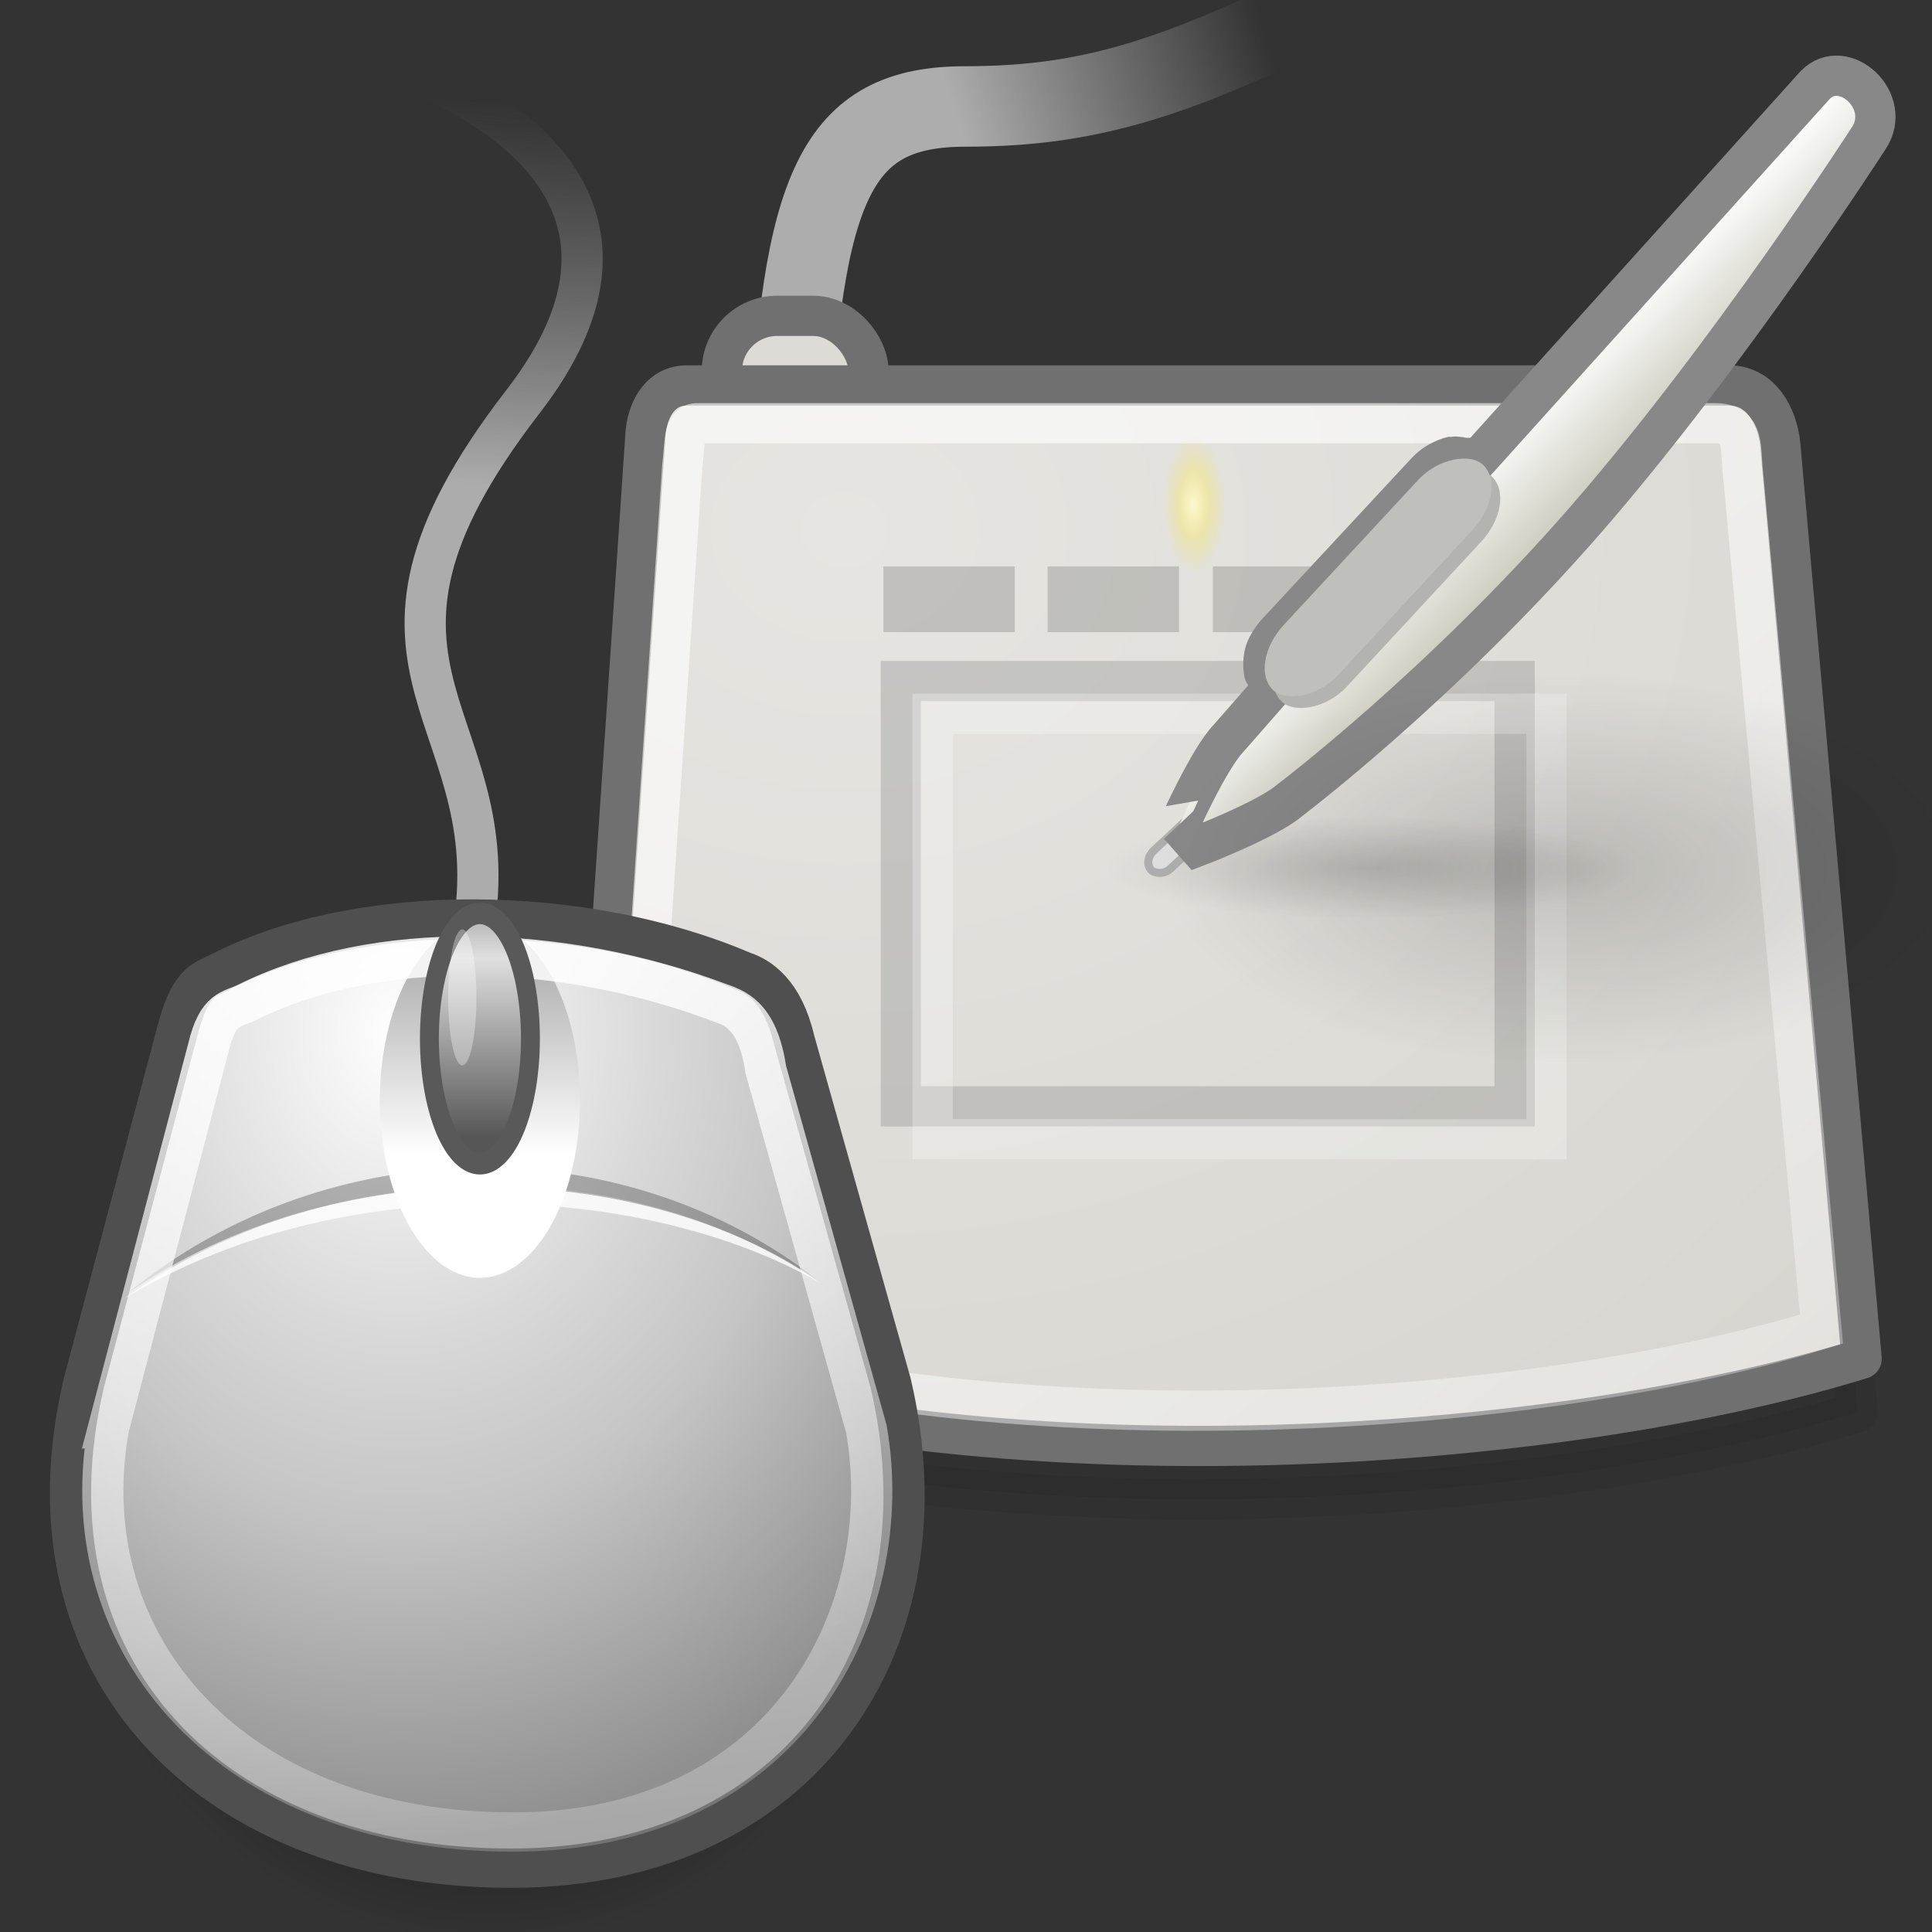 <?xml version="1.0" encoding="UTF-8" standalone="no"?>
<svg xmlns="http://www.w3.org/2000/svg" xmlns:xlink="http://www.w3.org/1999/xlink" width="48" height="48">
  <rect width="100%" height="100%" fill="#333333" stroke="none"/>
  <defs>
    <linearGradient id="d">
      <stop offset="0" stop-color="#b1b1b1"/>
      <stop offset=".2" stop-color="#dfdfdf"/>
      <stop offset="1" stop-color="#565656"/>
    </linearGradient>
    <linearGradient id="c">
      <stop offset="0" stop-color="#fff"/>
      <stop offset="1" stop-color="#fff" stop-opacity="0"/>
    </linearGradient>
    <linearGradient id="b">
      <stop offset="0" stop-color="#fff"/>
      <stop offset="1" stop-color="#a9a9a9"/>
    </linearGradient>
    <linearGradient id="i">
      <stop offset="0" stop-color="#fff"/>
      <stop offset=".373" stop-color="#d9d9d9"/>
      <stop offset=".603" stop-color="#c5c5c5"/>
      <stop offset="1" stop-color="#909090"/>
    </linearGradient>
    <linearGradient id="a">
      <stop offset="0" stop-color="#acacac"/>
      <stop offset="1" stop-color="#8d8d8d" stop-opacity="0"/>
    </linearGradient>
    <linearGradient id="h">
      <stop offset="0"/>
      <stop offset="1" stop-opacity="0"/>
    </linearGradient>
    <linearGradient id="m">
      <stop offset="0" stop-color="#fff"/>
      <stop offset="1" stop-color="#fff" stop-opacity="0"/>
    </linearGradient>
    <linearGradient id="l">
      <stop offset="0" stop-color="#fce94f"/>
      <stop offset="1" stop-color="#fce94f" stop-opacity="0"/>
    </linearGradient>
    <linearGradient id="k">
      <stop offset="0"/>
      <stop offset="1" stop-opacity="0"/>
    </linearGradient>
    <linearGradient id="g">
      <stop offset="0" stop-color="#fbfbfa"/>
      <stop offset="1" stop-color="#bba"/>
    </linearGradient>
    <linearGradient id="e">
      <stop offset="0" stop-color="#adadad"/>
      <stop offset="1" stop-color="#adadad" stop-opacity="0"/>
    </linearGradient>
    <linearGradient id="f">
      <stop offset="0" stop-color="#fff"/>
      <stop offset="1" stop-color="#fff" stop-opacity="0"/>
    </linearGradient>
    <linearGradient id="j">
      <stop offset="0" stop-color="#e6e5e1"/>
      <stop offset="1" stop-color="#d2d0c9"/>
    </linearGradient>
    <linearGradient xlink:href="#a" id="w" x1="24.441" x2="25.278" y1="-6.88" y2="-21.403" gradientTransform="matrix(.841 0 0 1 27.132 17.125)" gradientUnits="userSpaceOnUse"/>
    <linearGradient xlink:href="#b" id="y" x1="23.991" x2="23.991" y1="12.83" y2="7.188" gradientUnits="userSpaceOnUse"/>
    <linearGradient xlink:href="#c" id="z" x1="10.807" x2="16.002" y1="2.483" y2="56.4" gradientTransform="matrix(.753 0 0 .976 29.257 18.756)" gradientUnits="userSpaceOnUse"/>
    <linearGradient xlink:href="#d" id="A" x1="23.991" x2="23.991" y1="6.584" y2="15.069" gradientUnits="userSpaceOnUse"/>
    <linearGradient xlink:href="#e" id="n" x1="16.25" x2="25.5" y1="3.438" y2=".438" gradientUnits="userSpaceOnUse"/>
    <linearGradient xlink:href="#f" id="q" x1="17.644" x2="58.262" y1="13.677" y2="69.427" gradientTransform="matrix(.989 0 0 .989 .264 5.248)" gradientUnits="userSpaceOnUse"/>
    <linearGradient xlink:href="#g" id="r" x1="97.502" x2="100.603" y1="20.08" y2="23.08" gradientTransform="translate(-67 -4.534)" gradientUnits="userSpaceOnUse"/>
    <radialGradient xlink:href="#h" id="v" cx="24.345" cy="32.343" r="22.829" fx="24.345" fy="32.343" gradientTransform="matrix(1 0 0 .619 0 12.307)" gradientUnits="userSpaceOnUse"/>
    <radialGradient xlink:href="#i" id="x" cx="20.589" cy="14.245" r="13.262" fx="20.589" fy="14.245" gradientTransform="matrix(1.866 0 0 2.305 5.97 -1.888)" gradientUnits="userSpaceOnUse"/>
    <radialGradient xlink:href="#j" id="o" cx="12.812" cy="8.541" r="19.971" fx="12.812" fy="8.541" gradientTransform="matrix(2.857 0 0 2.381 -23.796 -4.448)" gradientUnits="userSpaceOnUse"/>
    <radialGradient xlink:href="#k" id="p" cx="31.438" cy="27.25" r="8.062" fx="31.438" fy="27.25" gradientTransform="matrix(1 0 0 .109 0 24.293)" gradientUnits="userSpaceOnUse"/>
    <radialGradient xlink:href="#k" id="s" cx="31.438" cy="27.25" r="8.062" fx="31.438" fy="27.25" gradientTransform="matrix(1 0 0 .109 0 24.293)" gradientUnits="userSpaceOnUse"/>
    <radialGradient xlink:href="#l" id="t" cx="24.02" cy="15.385" r=".773" fx="24.02" fy="15.385" gradientTransform="matrix(1 0 0 2.171 0 -18.022)" gradientUnits="userSpaceOnUse"/>
    <radialGradient xlink:href="#m" id="u" cx="24.02" cy="15.385" r=".773" fx="24.02" fy="15.385" gradientTransform="matrix(1 0 0 2.171 0 -18.022)" gradientUnits="userSpaceOnUse"/>
  </defs>
  <g color="#000" transform="translate(10.524 .197) scale(.816)">
    <path fill="none" stroke="url(#n)" stroke-width="2.45" d="M11.125 13.75C11.5 5.375 12.562 3 16.5 3c4.062 0 6.75-1 12-3.625" overflow="visible" style="marker:none"/>
    <rect width="4.464" height="4.125" x="9.081" y="9.375" fill="#dddbd6" fill-rule="evenodd" stroke="#707070" stroke-width="1.225" overflow="visible" rx="1.684" ry="1.684" style="marker:none"/>
    <path fill-rule="evenodd" stroke="#000" stroke-linejoin="round" stroke-width="1.225" d="M7.858 13.121c-.734.016-1.125.646-1.219 1.38L4.716 42.754c12.875 4.25 30.068 2.75 38.943 0l-2.481-27.873c-.094-.812-.563-1.745-1.532-1.761H7.858z" opacity=".057" overflow="visible" style="marker:none"/>
    <path fill="url(#o)" fill-rule="evenodd" stroke="#707070" stroke-linejoin="round" stroke-width="1.225" d="M7.983 11.496c-.734.016-1.125.646-1.219 1.38L4.841 41.129c12.875 4.25 30.068 2.75 38.943 0l-2.481-27.873c-.094-.812-.563-1.745-1.532-1.761H7.983z" overflow="visible" style="marker:none"/>
    <path fill="none" stroke="#707070" stroke-width="1.225" d="M14.531 20.493H33.219v12.951H14.531z" opacity=".267" overflow="visible" style="marker:none"/>
    <path fill="none" stroke="#fff" stroke-width="1.225" d="M15.499 21.493H34.188v12.951H15.499z" opacity=".267" overflow="visible" style="marker:none"/>
    <g opacity=".159" transform="matrix(1 0 0 .667 0 9.667)">
      <path fill-rule="evenodd" d="M14 11h4v3h-4zm5 0h4v3h-4zm5.031 0h4v3h-4zM29 11h4v3h-4z" opacity="1" overflow="visible" style="marker:none"/>
    </g>
    <path fill="url(#p)" fill-rule="evenodd" d="M39.5 27.25a8.062.875 0 1 1-16.125 0 8.062.875 0 1 1 16.125 0z" opacity=".159" overflow="visible" style="marker:none" transform="matrix(1 0 0 1.786 -2.625 -22.507)"/>
    <path fill="none" stroke="url(#q)" stroke-width="1.225" d="M8.355 12.644c-.464-.016-.393.645-.48 1.325L6.095 40.271c11.923 3.936 28.248 2.5 36.467-.046l-2.39-26.058c-.087-.752.066-1.508-.831-1.522H8.355z" opacity=".608" overflow="visible" style="marker:none"/>
    <rect width="2.281" height=".75" x="-1.755" y="33.924" fill="#dedede" fill-rule="evenodd" stroke="#adadad" stroke-width=".245" overflow="visible" rx=".459" ry=".459" style="marker:none" transform="rotate(-43.095)"/>
    <path fill="#b3b3af" fill-rule="evenodd" stroke="#888" stroke-width="1.225" d="M31.344 13.656c-.149.028-.326.107-.469.188-.133.078-.262.19-.375.312L26 19c-.162.175-.306.392-.375.594-.068.212-.068.458-.031.656.014.066.915 1.102 1.125 1.125.173.015.384.001.562-.062.108-.041.242-.118.344-.188.092-.065.2-.163.281-.25l4.5-4.844c.129-.14.242-.309.312-.469.096-.23.123-.498.094-.719-.012-.076-.784-1.165-1.021-1.143-.03.003-.417-.05-.447-.044z" overflow="visible" style="marker:none"/>
    <path fill="url(#r)" fill-rule="evenodd" stroke="#888" stroke-width="1.225" d="M42.375 2.341c.875-.875 2.375.5 1.625 1.625 0 0-4.219 6.563-8.625 11.625-4.406 5.062-9 8.531-9 8.531-.688.594-2.812 1.406-2.812 1.406l-.561-.636S23.906 22.872 24.5 22.247l2-2.281L42.375 2.341z" overflow="visible" style="marker:none"/>
    <rect width="9.375" height="2.25" x="2.277" y="32.412" fill="#b3b3af" fill-rule="evenodd" overflow="visible" rx="1.684" ry="1.684" style="marker:none" transform="rotate(-47.164)"/>
    <path fill="url(#s)" fill-rule="evenodd" d="M39.5 27.25a8.062.875 0 1 1-16.125 0 8.062.875 0 1 1 16.125 0z" opacity=".159" overflow="visible" style="marker:none" transform="matrix(1.527 0 0 6.793 -13.197 -158.968)"/>
    <path fill="url(#t)" fill-rule="evenodd" d="M24.793 15.385a.773 1.679 0 1 1-1.547 0 .773 1.679 0 1 1 1.547 0z" opacity=".688" overflow="visible" style="marker:none" transform="translate(-6.57 -4.106) scale(1.25)"/>
    <path fill="url(#u)" fill-rule="evenodd" d="M24.793 15.385a.773 1.679 0 1 1-1.547 0 .773 1.679 0 1 1 1.547 0z" opacity=".688" overflow="visible" style="marker:none" transform="translate(8.528 5.565) scale(.621)"/>
    <rect width="9.375" height="2.25" x="2.356" y="31.977" fill="#bfbfbb" fill-rule="evenodd" overflow="visible" rx="1.684" ry="1.684" style="marker:none" transform="rotate(-47.164)"/>
  </g>
  <g transform="matrix(.687 0 0 .655 -20.519 5.368)">
    <path fill="url(#v)" fill-rule="evenodd" d="M47.174 32.343a22.829 14.142 0 1 1-45.659 0 22.829 14.142 0 1 1 45.659 0z" color="#000" overflow="visible" style="marker:none" transform="matrix(.684 0 0 1.241 30.938 7.934)"/>
    <path fill="none" stroke="url(#w)" stroke-width="1.49" d="M46.885 27.625c1.723-8.733-5.798-10.139 1.894-20.584 7.637-10.372-7.615-13.771-7.615-13.771"/>
    <path fill="url(#x)" fill-rule="evenodd" stroke="#4f4f4f" stroke-width="1.49" d="M32.901 44.256c-2.456 10.907 4.701 18.41 15.447 18.41 10.63 0 15.915-8.691 13.726-18.41l-3.49-13.015c-.407-1.823-1.277-2.406-1.861-2.604-5.723-2.57-13.785-2.693-18.821 0-.64.347-1.105.347-1.57 2.083l-3.431 13.535z"/>
    <g fill-rule="evenodd" transform="matrix(.841 0 0 1 27.132 18.125)">
      <path fill="#fff" fill-opacity=".797" d="M8.574 22.948c8.232-5.303 21.281-5.909 29.951-.606-7.692-3.877-20.706-4.344-29.951.606z"/>
      <path fill-opacity=".26" d="M8.75 22.727c8.63-6.231 21.281-6.307 29.686-.474-7.781-4.673-20.75-4.963-29.686.474z"/>
    </g>
    <path fill="url(#y)" fill-rule="evenodd" d="M26.163 11.331a2.172 4.748 0 1 1-4.344 0 2.172 4.748 0 1 1 4.344 0z" color="#000" font-family="Bitstream Vera Sans" overflow="visible" style="marker:none" transform="matrix(1.666 0 0 1.418 7.255 17.473)"/>
    <path fill="none" stroke="url(#z)" stroke-width="1.49" d="M33.784 46.001c-1.374 8.259 4.527 15.294 14.614 15.294 10.087 0 13.947-8.491 12.8-15.294l-3.636-13.626c-.302-2.144-1.19-2.35-1.717-2.557-5.712-2.241-12.371-2.426-17.024 0-.583.304-1.066.188-1.42 1.735l-3.617 14.448z"/>
    <path fill="url(#A)" fill-rule="evenodd" stroke="#595959" stroke-width=".813" d="M26.163 11.331a2.172 4.748 0 1 1-4.344 0 2.172 4.748 0 1 1 4.344 0z" color="#000" font-family="Bitstream Vera Sans" overflow="visible" style="marker:none" transform="matrix(.841 0 0 1 27.047 19.868)"/>
    <path fill="#fff" fill-opacity=".333" fill-rule="evenodd" d="M26.163 11.331a2.172 4.748 0 1 1-4.344 0 2.172 4.748 0 1 1 4.344 0z" color="#000" font-family="Bitstream Vera Sans" overflow="visible" style="marker:none" transform="matrix(.235 0 0 .543 40.948 23.485)"/>
  </g>
</svg>